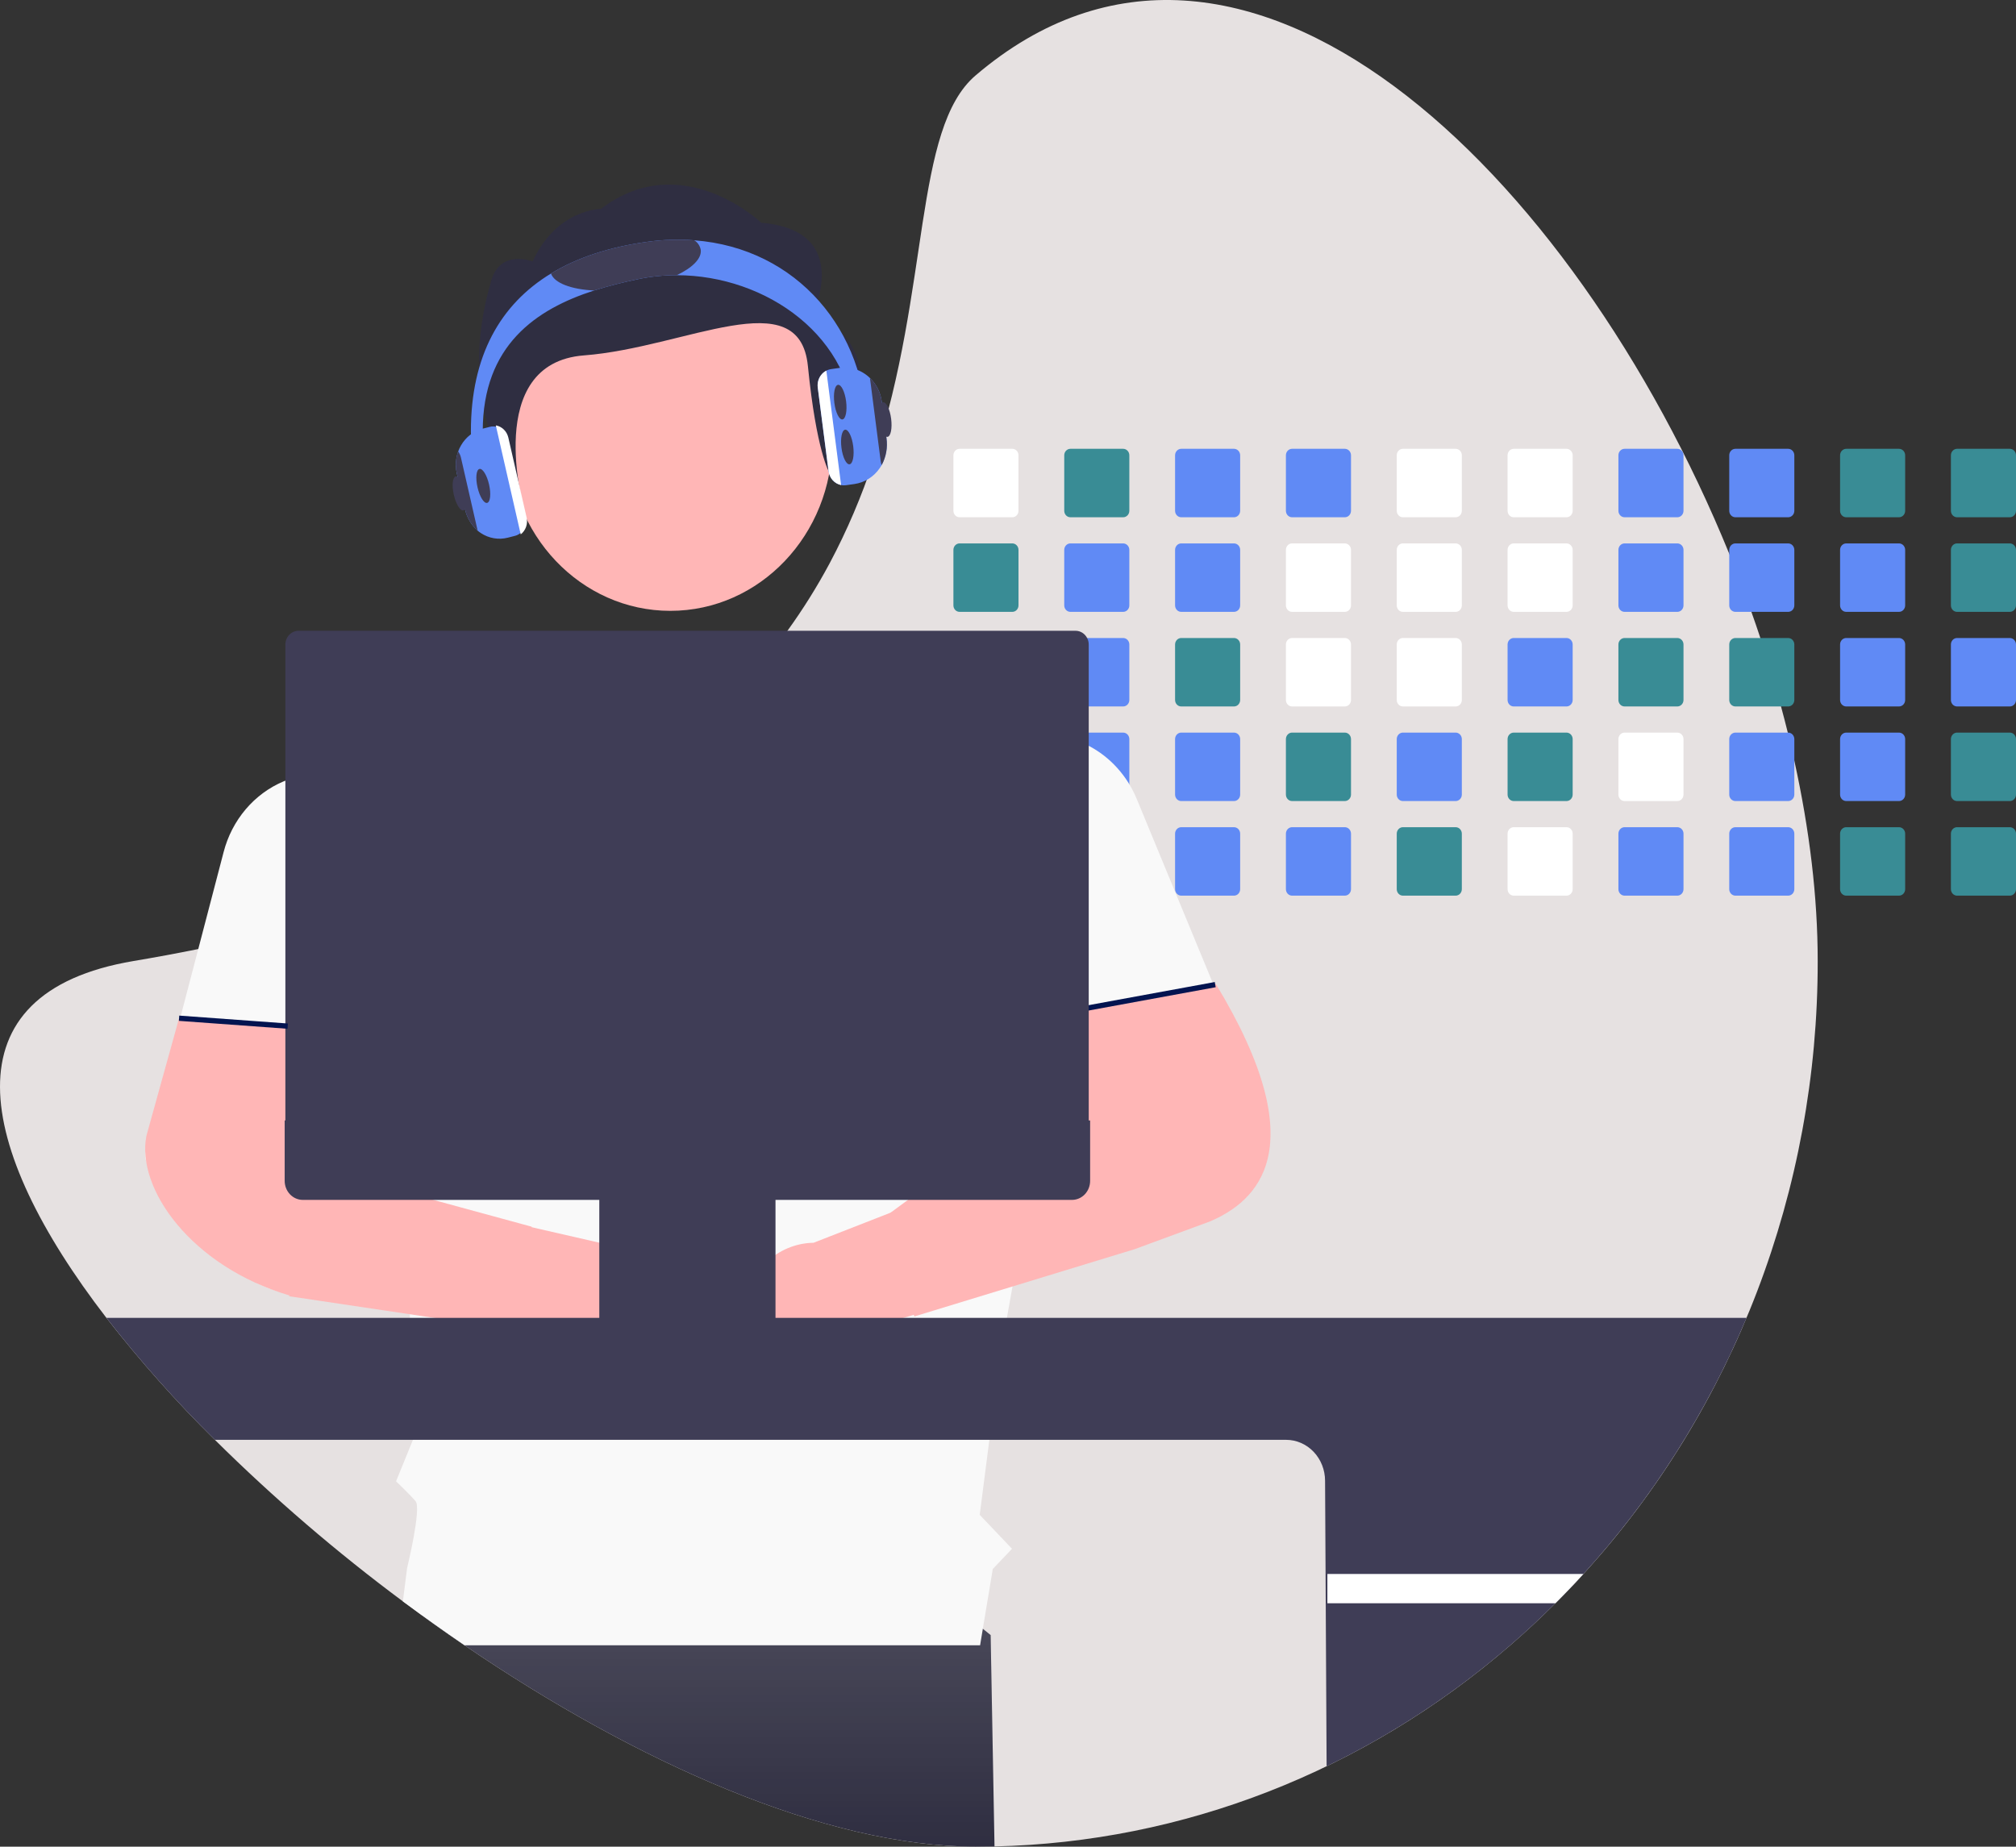 <svg width="764" height="700" viewBox="0 0 764 700" fill="none" xmlns="http://www.w3.org/2000/svg">
<rect x="0" y="0" width="764" height="700" fill="#333333" stroke="none"/>
<g id="Prota" clip-path="url(#clip0_1_90)">
<path id="Vector" d="M688.852 364.291C688.952 450.909 657.124 534.194 600.06 596.639C596.619 600.428 593.086 604.126 589.46 607.732C583.936 613.259 578.226 618.573 572.33 623.672C517.18 671.469 448.33 698.327 376.888 699.915C374.508 699.972 372.118 700 369.72 700C312.744 700 241.081 667.987 176.047 623.672C170.667 620.006 165.334 616.255 160.049 612.418C157.579 610.642 155.121 608.84 152.675 607.014C127.592 588.383 103.784 567.923 81.425 545.785C66.786 531.333 53.059 515.892 40.33 499.561C-9.64 434.723 -20.662 376.301 50.579 364.291C59.014 362.874 67.2 361.359 75.137 359.746C86.635 357.422 97.639 354.912 108.148 352.216C122.305 348.597 135.605 344.672 148.049 340.442C152.234 339.025 156.325 337.579 160.319 336.105C219.37 314.288 258.893 285.837 285.796 254.968C290.359 249.743 294.566 244.454 298.417 239.103C304.308 230.958 309.659 222.396 314.432 213.478C321.021 201.087 326.555 188.107 330.969 174.69L331.212 173.953C352.617 109.002 346.105 48.756 369.72 28.592C470.666 -57.61 596.341 65.15 655.329 209.916C658.302 217.21 661.099 224.549 663.719 231.931C664.896 235.229 666.03 238.533 667.123 241.843C669.998 250.47 672.606 259.119 674.947 267.79C675.845 271.097 676.702 274.401 677.516 277.702C678.387 281.264 679.223 284.817 679.995 288.37C685.735 314.382 688.852 340.036 688.852 364.291Z" fill="#E6E1E1"/>
<g id="Vector_2">
<path d="M376.888 699.915C374.508 699.972 372.118 700 369.72 700C312.744 700 241.081 667.987 176.047 623.672C170.667 620.006 165.334 616.255 160.049 612.418L164.684 582.749L305.001 563.152L375.424 619.798L376.888 699.915Z" fill="#2F2E41"/>
<path d="M376.888 699.915C374.508 699.972 372.118 700 369.72 700C312.744 700 241.081 667.987 176.047 623.672C170.667 620.006 165.334 616.255 160.049 612.418L164.684 582.749L305.001 563.152L375.424 619.798L376.888 699.915Z" fill="url(#paint0_linear_1_90)" fill-opacity="0.2"/>
</g>
<path id="Vector_3" d="M383.643 170.126H363.648C363.028 170.127 362.435 170.386 361.997 170.846C361.559 171.307 361.313 171.932 361.312 172.583V193.626C361.313 193.948 361.373 194.267 361.491 194.564C361.608 194.861 361.781 195.132 361.998 195.359C362.214 195.586 362.472 195.766 362.755 195.889C363.038 196.011 363.342 196.074 363.648 196.073H383.643C384.261 196.073 384.854 195.816 385.291 195.357C385.729 194.898 385.976 194.276 385.978 193.626V172.583C385.977 171.932 385.73 171.308 385.292 170.848C384.855 170.388 384.262 170.128 383.643 170.126V170.126Z" fill="white"/>
<path id="Vector_4" d="M383.643 205.985H363.648C363.028 205.985 362.435 206.244 361.997 206.705C361.559 207.165 361.313 207.79 361.312 208.442V229.484C361.313 229.806 361.373 230.125 361.491 230.423C361.608 230.72 361.781 230.99 361.998 231.217C362.214 231.445 362.472 231.625 362.755 231.747C363.038 231.87 363.342 231.932 363.648 231.931H383.643C384.261 231.932 384.854 231.674 385.291 231.216C385.729 230.757 385.976 230.134 385.978 229.484V208.442C385.977 207.791 385.73 207.167 385.292 206.707C384.855 206.246 384.262 205.987 383.643 205.985Z" fill="#398C95"/>
<path id="Vector_5" d="M383.643 241.843H363.648C363.028 241.844 362.434 242.103 361.997 242.563C361.559 243.024 361.313 243.649 361.312 244.3V265.333C361.312 265.656 361.372 265.976 361.489 266.274C361.606 266.572 361.778 266.844 361.995 267.072C362.212 267.3 362.47 267.481 362.753 267.604C363.037 267.727 363.341 267.791 363.648 267.79H383.643C384.262 267.79 384.856 267.531 385.294 267.07C385.732 266.609 385.978 265.985 385.978 265.333V244.3C385.977 243.649 385.73 243.025 385.292 242.565C384.855 242.105 384.262 241.845 383.643 241.843V241.843Z" fill="#398C95"/>
<path id="Vector_6" d="M385.942 279.724C385.843 279.158 385.559 278.646 385.139 278.277C384.719 277.908 384.19 277.705 383.643 277.702H363.648C363.028 277.702 362.435 277.961 361.997 278.422C361.559 278.882 361.313 279.507 361.312 280.159V301.192C361.312 301.514 361.372 301.834 361.489 302.133C361.606 302.431 361.778 302.702 361.995 302.93C362.212 303.158 362.47 303.339 362.753 303.463C363.037 303.586 363.341 303.649 363.648 303.648H383.643C384.262 303.648 384.856 303.389 385.294 302.928C385.732 302.468 385.978 301.843 385.978 301.192V280.159C385.98 280.013 385.968 279.867 385.942 279.724V279.724Z" fill="#398C95"/>
<path id="Vector_7" d="M384.55 313.749C384.263 313.624 383.954 313.56 383.643 313.56H363.648C363.341 313.56 363.037 313.623 362.753 313.746C362.47 313.869 362.212 314.05 361.995 314.278C361.778 314.507 361.606 314.778 361.489 315.076C361.372 315.374 361.312 315.694 361.312 316.017V337.05C361.311 337.373 361.37 337.693 361.487 337.992C361.604 338.291 361.776 338.562 361.993 338.791C362.21 339.019 362.468 339.2 362.752 339.323C363.036 339.446 363.341 339.508 363.648 339.507H383.643C384.262 339.507 384.856 339.248 385.294 338.787C385.732 338.326 385.978 337.702 385.978 337.05V316.017C385.977 315.533 385.841 315.061 385.588 314.658C385.334 314.255 384.973 313.939 384.55 313.749Z" fill="#398C95"/>
<path id="Vector_8" d="M425.645 170.126H405.65C405.031 170.127 404.437 170.386 403.999 170.846C403.561 171.307 403.315 171.932 403.315 172.583V193.626C403.315 193.948 403.376 194.267 403.493 194.564C403.611 194.861 403.783 195.132 404 195.359C404.217 195.586 404.474 195.766 404.757 195.889C405.041 196.011 405.344 196.074 405.65 196.073H425.645C426.263 196.073 426.856 195.816 427.294 195.357C427.732 194.898 427.979 194.276 427.981 193.626V172.583C427.979 171.932 427.732 171.308 427.295 170.848C426.857 170.388 426.264 170.128 425.645 170.126V170.126Z" fill="#398C95"/>
<path id="Vector_9" d="M425.645 205.985H405.65C405.031 205.985 404.437 206.244 403.999 206.705C403.561 207.165 403.315 207.79 403.315 208.442V229.484C403.315 229.806 403.376 230.125 403.493 230.423C403.611 230.72 403.783 230.99 404 231.217C404.217 231.445 404.474 231.625 404.757 231.747C405.041 231.87 405.344 231.932 405.65 231.931H425.645C426.263 231.932 426.856 231.674 427.294 231.216C427.732 230.757 427.979 230.134 427.981 229.484V208.442C427.979 207.791 427.732 207.167 427.295 206.707C426.857 206.246 426.264 205.987 425.645 205.985Z" fill="#608AF5"/>
<path id="Vector_10" d="M425.645 241.843H405.65C405.031 241.844 404.437 242.103 403.999 242.563C403.561 243.024 403.315 243.649 403.315 244.3V265.333C403.314 265.656 403.374 265.976 403.491 266.274C403.609 266.572 403.78 266.844 403.997 267.072C404.214 267.3 404.472 267.481 404.756 267.604C405.039 267.727 405.343 267.791 405.65 267.79H425.645C426.265 267.79 426.858 267.531 427.296 267.07C427.734 266.609 427.981 265.985 427.981 265.333V244.3C427.979 243.649 427.732 243.025 427.295 242.565C426.857 242.105 426.264 241.845 425.645 241.843V241.843Z" fill="#608AF5"/>
<path id="Vector_11" d="M425.645 277.702H405.65C405.161 277.702 404.683 277.865 404.287 278.167C403.89 278.469 403.594 278.895 403.44 279.384C403.357 279.633 403.315 279.895 403.315 280.158V301.192C403.314 301.514 403.374 301.834 403.491 302.133C403.608 302.431 403.78 302.702 403.997 302.93C404.214 303.158 404.472 303.339 404.756 303.463C405.039 303.586 405.343 303.649 405.65 303.648H425.645C426.265 303.648 426.858 303.389 427.296 302.928C427.734 302.468 427.981 301.843 427.981 301.192V280.158C427.979 279.508 427.732 278.884 427.295 278.423C426.857 277.963 426.264 277.704 425.645 277.702V277.702Z" fill="#608AF5"/>
<path id="Vector_12" d="M425.645 313.56H405.65C405.343 313.56 405.039 313.623 404.756 313.746C404.472 313.869 404.214 314.05 403.997 314.278C403.78 314.507 403.609 314.778 403.491 315.076C403.374 315.374 403.314 315.694 403.315 316.017V337.05C403.314 337.373 403.374 337.693 403.491 337.991C403.608 338.289 403.78 338.56 403.997 338.789C404.214 339.017 404.472 339.198 404.756 339.321C405.039 339.444 405.343 339.508 405.65 339.507H425.645C426.265 339.507 426.859 339.248 427.296 338.787C427.734 338.326 427.981 337.702 427.981 337.05V316.017C427.981 315.365 427.734 314.741 427.296 314.28C426.859 313.819 426.265 313.561 425.645 313.56V313.56Z" fill="#398C95"/>
<path id="Vector_13" d="M467.648 170.126H447.653C447.033 170.127 446.44 170.386 446.002 170.846C445.564 171.307 445.318 171.932 445.317 172.583V193.626C445.318 193.948 445.378 194.267 445.496 194.564C445.613 194.861 445.786 195.132 446.003 195.359C446.219 195.586 446.477 195.766 446.76 195.889C447.043 196.011 447.346 196.074 447.653 196.073H467.648C468.266 196.073 468.858 195.816 469.296 195.357C469.734 194.898 469.981 194.276 469.983 193.626V172.583C469.981 171.932 469.735 171.308 469.297 170.848C468.859 170.388 468.267 170.128 467.648 170.126V170.126Z" fill="#608AF5"/>
<path id="Vector_14" d="M467.648 205.985H447.653C447.033 205.985 446.439 206.244 446.002 206.705C445.564 207.165 445.318 207.79 445.317 208.442V229.484C445.318 229.806 445.378 230.125 445.496 230.423C445.613 230.72 445.786 230.99 446.003 231.217C446.219 231.445 446.477 231.625 446.76 231.747C447.043 231.87 447.346 231.932 447.653 231.931H467.648C468.266 231.932 468.858 231.674 469.296 231.216C469.734 230.757 469.981 230.134 469.983 229.484V208.442C469.981 207.791 469.735 207.167 469.297 206.707C468.86 206.246 468.267 205.987 467.648 205.985Z" fill="#608AF5"/>
<path id="Vector_15" d="M467.648 241.843H447.653C447.033 241.844 446.439 242.103 446.002 242.563C445.564 243.024 445.318 243.649 445.317 244.3V265.333C445.317 265.656 445.377 265.976 445.494 266.274C445.611 266.572 445.783 266.844 446 267.072C446.217 267.3 446.475 267.481 446.758 267.604C447.042 267.727 447.346 267.791 447.653 267.79H467.648C468.267 267.79 468.861 267.531 469.299 267.07C469.737 266.609 469.983 265.985 469.983 265.333V244.3C469.981 243.649 469.735 243.025 469.297 242.565C468.86 242.105 468.267 241.845 467.648 241.843V241.843Z" fill="#398C95"/>
<path id="Vector_16" d="M467.648 277.702H447.653C447.033 277.702 446.44 277.961 446.002 278.422C445.564 278.882 445.318 279.507 445.317 280.159V301.192C445.317 301.514 445.377 301.834 445.494 302.133C445.611 302.431 445.783 302.702 446 302.93C446.217 303.158 446.475 303.339 446.758 303.463C447.042 303.586 447.346 303.649 447.653 303.648H467.648C468.267 303.648 468.861 303.389 469.299 302.928C469.737 302.468 469.983 301.843 469.983 301.192V280.159C469.981 279.508 469.735 278.884 469.297 278.423C468.86 277.963 468.267 277.704 467.648 277.702V277.702Z" fill="#608AF5"/>
<path id="Vector_17" d="M467.648 313.56H447.653C447.346 313.56 447.042 313.623 446.758 313.746C446.475 313.869 446.217 314.05 446 314.278C445.783 314.507 445.611 314.778 445.494 315.076C445.377 315.374 445.317 315.694 445.317 316.017V337.05C445.317 337.373 445.377 337.693 445.494 337.991C445.611 338.289 445.783 338.56 446 338.789C446.217 339.017 446.475 339.198 446.758 339.321C447.042 339.444 447.346 339.508 447.653 339.507H467.648C468.267 339.507 468.861 339.248 469.299 338.787C469.737 338.326 469.983 337.702 469.983 337.05V316.017C469.983 315.365 469.737 314.741 469.299 314.28C468.861 313.819 468.267 313.561 467.648 313.56V313.56Z" fill="#608AF5"/>
<path id="Vector_18" d="M509.65 170.126H489.655C489.036 170.127 488.442 170.386 488.004 170.846C487.566 171.307 487.32 171.932 487.319 172.583V193.626C487.32 193.948 487.38 194.267 487.498 194.564C487.616 194.861 487.788 195.132 488.005 195.359C488.222 195.586 488.479 195.766 488.762 195.889C489.045 196.011 489.349 196.074 489.655 196.073H509.65C510.268 196.073 510.861 195.816 511.299 195.357C511.736 194.898 511.983 194.276 511.986 193.626V172.583C511.984 171.932 511.737 171.308 511.3 170.848C510.862 170.388 510.269 170.128 509.65 170.126V170.126Z" fill="#608AF5"/>
<path id="Vector_19" d="M509.65 205.985H489.655C489.036 205.985 488.442 206.244 488.004 206.705C487.566 207.165 487.32 207.79 487.319 208.442V229.484C487.32 229.806 487.38 230.125 487.498 230.423C487.616 230.72 487.788 230.99 488.005 231.217C488.222 231.445 488.479 231.625 488.762 231.747C489.045 231.87 489.349 231.932 489.655 231.931H509.65C510.268 231.932 510.861 231.674 511.299 231.216C511.736 230.757 511.983 230.134 511.986 229.484V208.442C511.984 207.791 511.737 207.167 511.3 206.707C510.862 206.246 510.269 205.987 509.65 205.985V205.985Z" fill="white"/>
<path id="Vector_20" d="M509.65 241.843H489.655C489.036 241.844 488.442 242.103 488.004 242.563C487.566 243.024 487.32 243.649 487.319 244.3V265.333C487.319 265.656 487.379 265.976 487.496 266.274C487.613 266.573 487.785 266.844 488.002 267.072C488.219 267.3 488.477 267.481 488.76 267.604C489.044 267.727 489.348 267.791 489.655 267.79H509.65C510.269 267.79 510.863 267.531 511.301 267.07C511.739 266.609 511.985 265.985 511.986 265.333V244.3C511.984 243.649 511.737 243.025 511.3 242.565C510.862 242.105 510.269 241.845 509.65 241.843V241.843Z" fill="white"/>
<path id="Vector_21" d="M509.65 277.702H489.655C489.036 277.702 488.442 277.961 488.004 278.422C487.566 278.882 487.32 279.507 487.319 280.159V301.192C487.319 301.514 487.379 301.834 487.496 302.133C487.613 302.431 487.785 302.702 488.002 302.93C488.219 303.158 488.477 303.339 488.76 303.463C489.044 303.586 489.348 303.649 489.655 303.648H509.65C510.269 303.648 510.863 303.389 511.301 302.928C511.739 302.468 511.985 301.843 511.986 301.192V280.159C511.984 279.508 511.737 278.884 511.3 278.423C510.862 277.963 510.269 277.704 509.65 277.702V277.702Z" fill="#398C95"/>
<path id="Vector_22" d="M509.65 313.56H489.655C489.348 313.56 489.044 313.623 488.76 313.746C488.477 313.869 488.219 314.05 488.002 314.278C487.785 314.507 487.613 314.778 487.496 315.076C487.379 315.374 487.319 315.694 487.319 316.017V337.05C487.319 337.373 487.379 337.693 487.496 337.991C487.613 338.289 487.785 338.56 488.002 338.789C488.219 339.017 488.477 339.198 488.76 339.321C489.044 339.444 489.348 339.508 489.655 339.507H509.65C510.269 339.507 510.863 339.248 511.301 338.787C511.739 338.326 511.985 337.702 511.986 337.05V316.017C511.985 315.365 511.739 314.741 511.301 314.28C510.863 313.819 510.269 313.561 509.65 313.56V313.56Z" fill="#608AF5"/>
<path id="Vector_23" d="M551.653 170.126H531.648C531.031 170.129 530.439 170.389 530.003 170.849C529.566 171.31 529.322 171.933 529.322 172.583V193.626C529.322 194.275 529.567 194.897 530.003 195.356C530.44 195.815 531.031 196.073 531.648 196.073H551.653C552.27 196.073 552.863 195.816 553.301 195.357C553.739 194.898 553.986 194.276 553.988 193.626V172.583C553.986 171.932 553.74 171.308 553.302 170.848C552.864 170.388 552.271 170.128 551.653 170.126Z" fill="white"/>
<path id="Vector_24" d="M551.653 205.985H531.648C531.03 205.987 530.439 206.247 530.002 206.708C529.566 207.168 529.322 207.792 529.322 208.442V229.484C529.322 230.133 529.567 230.756 530.003 231.215C530.44 231.673 531.031 231.931 531.648 231.931H551.653C552.27 231.932 552.863 231.674 553.301 231.216C553.739 230.757 553.986 230.134 553.988 229.484V208.442C553.986 207.791 553.74 207.167 553.302 206.707C552.864 206.246 552.271 205.987 551.653 205.985V205.985Z" fill="white"/>
<path id="Vector_25" d="M551.653 241.843H531.648C531.03 241.846 530.439 242.105 530.003 242.566C529.566 243.027 529.322 243.65 529.322 244.3V265.333C529.321 265.655 529.381 265.974 529.497 266.272C529.614 266.57 529.785 266.841 530.001 267.069C530.217 267.297 530.474 267.478 530.756 267.602C531.039 267.726 531.342 267.79 531.648 267.79H551.653C552.272 267.79 552.866 267.531 553.304 267.07C553.742 266.609 553.988 265.985 553.988 265.333V244.3C553.986 243.649 553.74 243.025 553.302 242.565C552.864 242.105 552.271 241.845 551.653 241.843V241.843Z" fill="white"/>
<path id="Vector_26" d="M551.653 277.702H531.648C531.03 277.704 530.439 277.964 530.003 278.424C529.566 278.885 529.322 279.509 529.322 280.159V301.192C529.321 301.514 529.381 301.833 529.497 302.131C529.614 302.429 529.785 302.699 530.001 302.928C530.217 303.156 530.474 303.337 530.756 303.461C531.039 303.584 531.342 303.648 531.648 303.648H551.653C552.272 303.648 552.866 303.389 553.304 302.929C553.742 302.468 553.988 301.843 553.988 301.192V280.159C553.986 279.508 553.74 278.884 553.302 278.423C552.864 277.963 552.271 277.704 551.653 277.702V277.702Z" fill="#608AF5"/>
<path id="Vector_27" d="M551.653 313.56H531.648C531.342 313.561 531.039 313.624 530.756 313.748C530.474 313.872 530.217 314.053 530.001 314.281C529.785 314.509 529.614 314.78 529.497 315.078C529.381 315.376 529.321 315.695 529.322 316.017V337.05C529.321 337.372 529.381 337.691 529.497 337.989C529.614 338.287 529.785 338.558 530.001 338.786C530.217 339.014 530.474 339.195 530.756 339.319C531.039 339.443 531.342 339.507 531.648 339.507H551.653C552.272 339.507 552.866 339.248 553.304 338.787C553.742 338.326 553.988 337.702 553.988 337.05V316.017C553.988 315.365 553.742 314.741 553.304 314.28C552.866 313.819 552.272 313.561 551.653 313.56V313.56Z" fill="#398C95"/>
<path id="Vector_28" d="M593.655 170.126H573.651C573.033 170.129 572.441 170.389 572.005 170.849C571.569 171.31 571.324 171.933 571.324 172.583V193.626C571.324 194.275 571.57 194.897 572.006 195.356C572.442 195.815 573.034 196.073 573.651 196.073H593.655C594.273 196.073 594.866 195.816 595.303 195.357C595.741 194.898 595.988 194.276 595.99 193.626V172.583C595.989 171.932 595.742 171.308 595.304 170.848C594.867 170.388 594.274 170.128 593.655 170.126V170.126Z" fill="white"/>
<path id="Vector_29" d="M593.655 205.985H573.651C573.033 205.987 572.441 206.247 572.005 206.708C571.569 207.168 571.324 207.792 571.324 208.442V229.484C571.324 230.133 571.57 230.756 572.006 231.215C572.442 231.673 573.034 231.931 573.651 231.931H593.655C594.273 231.932 594.866 231.674 595.303 231.216C595.741 230.757 595.988 230.134 595.99 229.484V208.442C595.989 207.791 595.742 207.167 595.304 206.707C594.867 206.246 594.274 205.987 593.655 205.985V205.985Z" fill="white"/>
<path id="Vector_30" d="M593.655 241.843H573.651C573.033 241.846 572.441 242.105 572.005 242.566C571.569 243.027 571.324 243.65 571.324 244.3V265.333C571.323 265.655 571.383 265.974 571.5 266.272C571.616 266.57 571.787 266.841 572.003 267.069C572.219 267.297 572.476 267.478 572.759 267.602C573.041 267.726 573.345 267.79 573.651 267.79H593.655C594.274 267.79 594.868 267.531 595.306 267.07C595.744 266.609 595.99 265.985 595.99 265.333V244.3C595.989 243.649 595.742 243.025 595.304 242.565C594.867 242.105 594.274 241.845 593.655 241.843V241.843Z" fill="#608AF5"/>
<path id="Vector_31" d="M593.655 277.702H573.651C573.033 277.704 572.441 277.964 572.005 278.424C571.569 278.885 571.324 279.509 571.324 280.159V301.192C571.323 301.514 571.383 301.833 571.499 302.131C571.616 302.429 571.787 302.699 572.003 302.928C572.219 303.156 572.476 303.337 572.759 303.461C573.041 303.584 573.345 303.648 573.651 303.648H593.655C594.274 303.648 594.868 303.389 595.306 302.929C595.744 302.468 595.99 301.843 595.99 301.192V280.159C595.989 279.508 595.742 278.884 595.304 278.423C594.867 277.963 594.274 277.704 593.655 277.702V277.702Z" fill="#398C95"/>
<path id="Vector_32" d="M593.655 313.56H573.651C573.345 313.561 573.041 313.624 572.759 313.748C572.476 313.872 572.219 314.053 572.003 314.281C571.787 314.509 571.616 314.78 571.499 315.078C571.383 315.376 571.323 315.695 571.324 316.017V337.05C571.323 337.372 571.383 337.691 571.499 337.989C571.616 338.287 571.787 338.558 572.003 338.786C572.219 339.014 572.476 339.195 572.759 339.319C573.041 339.443 573.345 339.507 573.651 339.507H593.655C594.274 339.507 594.868 339.248 595.306 338.787C595.744 338.326 595.99 337.702 595.99 337.05V316.017C595.99 315.365 595.744 314.741 595.306 314.28C594.868 313.819 594.274 313.561 593.655 313.56Z" fill="white"/>
<path id="Vector_33" d="M635.657 170.126H615.653C615.035 170.129 614.443 170.389 614.007 170.849C613.571 171.31 613.326 171.933 613.327 172.583V193.626C613.327 194.275 613.572 194.897 614.008 195.356C614.444 195.815 615.036 196.073 615.653 196.073H635.657C636.275 196.073 636.868 195.816 637.306 195.357C637.744 194.898 637.991 194.276 637.993 193.626V172.583C637.991 171.932 637.744 171.308 637.307 170.848C636.869 170.388 636.276 170.128 635.657 170.126V170.126Z" fill="#608AF5"/>
<path id="Vector_34" d="M635.657 205.985H615.653C615.035 205.987 614.443 206.247 614.007 206.708C613.571 207.168 613.326 207.792 613.327 208.442V229.484C613.327 230.133 613.572 230.756 614.008 231.215C614.444 231.673 615.036 231.931 615.653 231.931H635.657C636.275 231.932 636.868 231.674 637.306 231.216C637.744 230.757 637.991 230.134 637.993 229.484V208.442C637.991 207.791 637.744 207.167 637.307 206.707C636.869 206.246 636.276 205.987 635.657 205.985Z" fill="#608AF5"/>
<path id="Vector_35" d="M635.657 241.843H615.653C615.035 241.846 614.443 242.105 614.007 242.566C613.571 243.027 613.326 243.65 613.327 244.3V265.333C613.326 265.655 613.385 265.974 613.502 266.272C613.618 266.57 613.79 266.841 614.006 267.069C614.222 267.297 614.478 267.478 614.761 267.602C615.044 267.726 615.347 267.79 615.653 267.79H635.657C636.276 267.79 636.87 267.531 637.308 267.07C637.746 266.609 637.992 265.985 637.993 265.333V244.3C637.991 243.649 637.744 243.025 637.307 242.565C636.869 242.105 636.276 241.845 635.657 241.843V241.843Z" fill="#398C95"/>
<path id="Vector_36" d="M635.657 277.702H615.653C615.035 277.704 614.443 277.964 614.007 278.424C613.571 278.885 613.326 279.509 613.327 280.159V301.192C613.326 301.514 613.385 301.833 613.502 302.131C613.618 302.429 613.79 302.699 614.006 302.928C614.222 303.156 614.478 303.337 614.761 303.461C615.044 303.584 615.347 303.648 615.653 303.648H635.657C636.276 303.648 636.87 303.389 637.308 302.929C637.746 302.468 637.992 301.843 637.993 301.192V280.159C637.991 279.508 637.744 278.884 637.307 278.423C636.869 277.963 636.276 277.704 635.657 277.702V277.702Z" fill="white"/>
<path id="Vector_37" d="M635.657 313.56H615.653C615.347 313.561 615.044 313.624 614.761 313.748C614.478 313.872 614.222 314.053 614.006 314.281C613.79 314.509 613.618 314.78 613.502 315.078C613.385 315.376 613.326 315.695 613.327 316.017V337.05C613.326 337.372 613.385 337.691 613.502 337.989C613.618 338.287 613.79 338.558 614.006 338.786C614.222 339.014 614.478 339.195 614.761 339.319C615.044 339.443 615.347 339.507 615.653 339.507H635.657C636.276 339.507 636.87 339.248 637.308 338.787C637.746 338.326 637.992 337.702 637.993 337.05V316.017C637.992 315.365 637.746 314.741 637.308 314.28C636.87 313.819 636.276 313.561 635.657 313.56Z" fill="#608AF5"/>
<path id="Vector_38" d="M677.66 170.126H657.656C657.038 170.129 656.446 170.389 656.01 170.849C655.574 171.31 655.329 171.933 655.329 172.583V193.626C655.329 194.275 655.574 194.897 656.011 195.356C656.447 195.815 657.039 196.073 657.656 196.073H677.66C678.278 196.073 678.87 195.816 679.308 195.357C679.746 194.898 679.993 194.276 679.995 193.626V172.583C679.993 171.932 679.747 171.308 679.309 170.848C678.872 170.388 678.279 170.128 677.66 170.126Z" fill="#608AF5"/>
<path id="Vector_39" d="M677.66 205.985H657.656C657.038 205.987 656.446 206.247 656.01 206.708C655.574 207.168 655.329 207.792 655.329 208.442V229.484C655.329 230.133 655.574 230.756 656.011 231.215C656.447 231.673 657.039 231.931 657.656 231.931H677.66C678.278 231.932 678.87 231.674 679.308 231.216C679.746 230.757 679.993 230.134 679.995 229.484V208.442C679.993 207.791 679.747 207.167 679.309 206.707C678.872 206.246 678.279 205.987 677.66 205.985V205.985Z" fill="#608AF5"/>
<path id="Vector_40" d="M677.66 241.843H657.656C657.038 241.846 656.446 242.105 656.01 242.566C655.574 243.027 655.329 243.65 655.329 244.3V265.333C655.328 265.655 655.388 265.974 655.504 266.272C655.621 266.57 655.792 266.841 656.008 267.069C656.224 267.297 656.481 267.478 656.764 267.602C657.046 267.726 657.349 267.79 657.656 267.79H677.66C678.279 267.79 678.873 267.531 679.311 267.07C679.749 266.609 679.995 265.985 679.995 265.333V244.3C679.993 243.649 679.747 243.025 679.309 242.565C678.872 242.105 678.279 241.845 677.66 241.843Z" fill="#398C95"/>
<path id="Vector_41" d="M677.66 277.702H657.656C657.038 277.704 656.446 277.964 656.01 278.424C655.574 278.885 655.329 279.509 655.329 280.159V301.192C655.328 301.514 655.388 301.833 655.504 302.131C655.621 302.429 655.792 302.699 656.008 302.928C656.224 303.156 656.481 303.337 656.764 303.461C657.046 303.584 657.349 303.648 657.656 303.648H677.66C678.279 303.648 678.873 303.389 679.311 302.929C679.749 302.468 679.995 301.843 679.995 301.192V280.159C679.993 279.508 679.747 278.884 679.309 278.423C678.872 277.963 678.279 277.704 677.66 277.702V277.702Z" fill="#608AF5"/>
<path id="Vector_42" d="M677.66 313.56H657.656C657.349 313.561 657.046 313.624 656.764 313.748C656.481 313.872 656.224 314.053 656.008 314.281C655.792 314.509 655.621 314.78 655.504 315.078C655.388 315.376 655.328 315.695 655.329 316.017V337.05C655.328 337.372 655.388 337.691 655.504 337.989C655.621 338.287 655.792 338.558 656.008 338.786C656.224 339.014 656.481 339.195 656.763 339.319C657.046 339.443 657.349 339.507 657.656 339.507H677.66C678.279 339.507 678.873 339.248 679.311 338.787C679.749 338.326 679.995 337.702 679.995 337.05V316.017C679.995 315.365 679.749 314.741 679.311 314.28C678.873 313.819 678.279 313.561 677.66 313.56V313.56Z" fill="#608AF5"/>
<path id="Vector_43" d="M719.662 170.126H699.658C699.04 170.129 698.448 170.389 698.012 170.849C697.576 171.31 697.331 171.933 697.331 172.583V193.626C697.332 194.275 697.577 194.897 698.013 195.356C698.449 195.815 699.041 196.073 699.658 196.073H719.662C720.28 196.073 720.873 195.816 721.311 195.357C721.748 194.898 721.995 194.276 721.997 193.626V172.583C721.996 171.932 721.749 171.308 721.311 170.848C720.874 170.388 720.281 170.128 719.662 170.126V170.126Z" fill="#398C95"/>
<path id="Vector_44" d="M719.662 205.985H699.658C699.04 205.987 698.448 206.247 698.012 206.708C697.576 207.168 697.331 207.792 697.331 208.442V229.484C697.332 230.133 697.577 230.756 698.013 231.215C698.449 231.673 699.041 231.931 699.658 231.931H719.662C720.28 231.932 720.873 231.674 721.311 231.216C721.748 230.757 721.995 230.134 721.997 229.484V208.442C721.996 207.791 721.749 207.167 721.311 206.707C720.874 206.246 720.281 205.987 719.662 205.985V205.985Z" fill="#608AF5"/>
<path id="Vector_45" d="M719.662 241.843H699.658C699.04 241.846 698.448 242.105 698.012 242.566C697.576 243.027 697.331 243.65 697.331 244.3V265.333C697.331 265.655 697.39 265.974 697.507 266.272C697.623 266.57 697.794 266.841 698.01 267.069C698.227 267.297 698.483 267.478 698.766 267.602C699.049 267.726 699.352 267.79 699.658 267.79H719.662C720.281 267.79 720.875 267.531 721.313 267.07C721.751 266.609 721.997 265.985 721.997 265.333V244.3C721.996 243.649 721.749 243.025 721.311 242.565C720.874 242.105 720.281 241.845 719.662 241.843V241.843Z" fill="#608AF5"/>
<path id="Vector_46" d="M719.662 277.702H699.658C699.04 277.704 698.448 277.964 698.012 278.424C697.576 278.885 697.331 279.509 697.331 280.159V301.192C697.331 301.514 697.39 301.833 697.507 302.131C697.623 302.429 697.794 302.699 698.01 302.928C698.227 303.156 698.483 303.337 698.766 303.461C699.049 303.584 699.352 303.648 699.658 303.648H719.662C720.281 303.648 720.875 303.389 721.313 302.929C721.751 302.468 721.997 301.843 721.997 301.192V280.159C721.996 279.508 721.749 278.884 721.311 278.423C720.874 277.963 720.281 277.704 719.662 277.702V277.702Z" fill="#608AF5"/>
<path id="Vector_47" d="M719.662 313.56H699.658C699.352 313.561 699.049 313.624 698.766 313.748C698.483 313.872 698.227 314.053 698.01 314.281C697.794 314.509 697.623 314.78 697.507 315.078C697.39 315.376 697.331 315.695 697.331 316.017V337.05C697.331 337.372 697.39 337.691 697.507 337.989C697.623 338.287 697.794 338.558 698.01 338.786C698.227 339.014 698.483 339.195 698.766 339.319C699.049 339.443 699.352 339.507 699.658 339.507H719.662C720.281 339.507 720.875 339.248 721.313 338.787C721.751 338.326 721.997 337.702 721.997 337.05V316.017C721.997 315.365 721.751 314.741 721.313 314.28C720.875 313.819 720.281 313.561 719.662 313.56V313.56Z" fill="#398C95"/>
<path id="Vector_48" d="M761.664 170.126H741.66C741.042 170.129 740.451 170.389 740.014 170.849C739.578 171.31 739.334 171.933 739.334 172.583V193.626C739.334 194.275 739.579 194.897 740.015 195.356C740.452 195.815 741.043 196.073 741.66 196.073H761.664C762.282 196.073 762.875 195.816 763.313 195.357C763.751 194.898 763.998 194.276 764 193.626V172.583C763.998 171.932 763.751 171.308 763.314 170.848C762.876 170.388 762.283 170.128 761.664 170.126V170.126Z" fill="#398C95"/>
<path id="Vector_49" d="M761.664 205.985H741.66C741.042 205.987 740.45 206.247 740.014 206.708C739.578 207.168 739.334 207.792 739.334 208.442V229.484C739.334 230.133 739.579 230.756 740.015 231.215C740.452 231.673 741.043 231.931 741.66 231.931H761.664C762.282 231.932 762.875 231.674 763.313 231.216C763.751 230.757 763.998 230.134 764 229.484V208.442C763.998 207.791 763.751 207.167 763.314 206.707C762.876 206.246 762.283 205.987 761.664 205.985V205.985Z" fill="#398C95"/>
<path id="Vector_50" d="M761.664 241.843H741.66C741.042 241.846 740.451 242.105 740.014 242.566C739.578 243.027 739.334 243.65 739.334 244.3V265.333C739.333 265.655 739.392 265.974 739.509 266.272C739.625 266.57 739.797 266.841 740.013 267.069C740.229 267.297 740.486 267.478 740.768 267.602C741.051 267.726 741.354 267.79 741.66 267.79H761.664C762.284 267.79 762.878 267.531 763.316 267.07C763.753 266.609 764 265.985 764 265.333V244.3C763.998 243.649 763.751 243.025 763.314 242.565C762.876 242.105 762.283 241.845 761.664 241.843V241.843Z" fill="#608AF5"/>
<path id="Vector_51" d="M761.664 277.702H741.66C741.042 277.704 740.451 277.964 740.014 278.424C739.578 278.885 739.334 279.509 739.334 280.159V301.192C739.333 301.514 739.392 301.833 739.509 302.131C739.625 302.429 739.797 302.699 740.013 302.928C740.229 303.156 740.486 303.337 740.768 303.461C741.051 303.584 741.354 303.648 741.66 303.648H761.664C762.284 303.648 762.878 303.389 763.316 302.929C763.753 302.468 764 301.843 764 301.192V280.159C763.998 279.508 763.751 278.884 763.314 278.423C762.876 277.963 762.283 277.704 761.664 277.702V277.702Z" fill="#398C95"/>
<path id="Vector_52" d="M761.664 313.56H741.66C741.354 313.561 741.051 313.624 740.768 313.748C740.486 313.872 740.229 314.053 740.013 314.281C739.797 314.509 739.625 314.78 739.509 315.078C739.392 315.376 739.333 315.695 739.334 316.017V337.05C739.333 337.372 739.392 337.691 739.509 337.989C739.625 338.287 739.797 338.558 740.013 338.786C740.229 339.014 740.486 339.195 740.768 339.319C741.051 339.443 741.354 339.507 741.66 339.507H761.664C762.284 339.507 762.878 339.248 763.316 338.787C763.753 338.326 764 337.702 764 337.05V316.017C764 315.365 763.753 314.741 763.316 314.28C762.878 313.819 762.284 313.561 761.664 313.56V313.56Z" fill="#398C95"/>
<path id="Vector_53" d="M301.899 623.671H301.342L301.818 623.607L301.899 623.671Z" fill="#2F2E41"/>
<path id="Vector_54" d="M412.791 326.089L412.594 327.186L410.375 339.507L395.042 424.736L394.135 429.753L392.23 440.364L389.625 454.84L383.849 486.919L382.197 496.112L381.577 499.561L381.361 500.771L379.646 510.286L379.125 513.158L374.939 545.785L371.283 574.217L383.517 587.086L376.223 594.758L371.436 623.606L371.445 623.672H176.047C168.143 618.286 160.352 612.733 152.675 607.014L154.283 594.352C154.283 594.352 159.816 571.741 157.489 569.039C155.172 566.336 150.088 561.508 150.088 561.508L156.492 545.785L157.382 543.602L155.89 511.07L155.855 510.286L155.361 499.561L155.298 498.182L155.199 496.112L153.303 454.84L153.268 454.159L152.693 441.649L152.154 429.753L151.92 424.736L149.612 374.534L148.049 340.442L146.683 310.763L152.172 308.807L210.873 287.821L235.188 254.571L285.796 254.968L310.57 255.166L351.908 295.494L361.312 300.218L361.384 300.256L368.13 303.648L385.233 312.237L403.315 321.327L412.594 325.985L412.791 326.089Z" fill="#F9F9F9"/>
<path id="Vector_55" d="M199.051 454.84C197.278 452.475 194.768 450.845 191.964 450.238L152.693 441.649L148.659 440.77C146.316 440.256 144.101 439.226 142.162 437.75C140.222 436.273 138.601 434.382 137.404 432.2C136.163 429.91 135.412 427.363 135.203 424.736C135.016 422.347 135.288 419.943 136.003 417.668L149.612 374.534L158.441 346.546C159.511 343.171 160.143 339.659 160.319 336.105C160.811 326.272 157.918 316.581 152.171 308.808C147.119 301.975 140.112 297.034 132.184 294.713C124.256 292.392 115.829 292.815 108.148 295.919C107.923 296.004 107.69 296.099 107.465 296.193C101.957 298.507 97.035 302.137 93.089 306.796C89.144 311.455 86.282 317.015 84.731 323.037L75.137 359.746L55.349 435.422C53.368 443.004 61.792 447.74 63 455.5C64.208 463.26 73.824 465.978 78 472.5C82.176 479.022 89.617 481.407 96 485.5C102.383 489.593 111.576 491.082 119 492L159.5 498H186C189.027 498.383 189.494 499.879 191.964 498C194.435 496.121 194.397 498.643 195 495.5C196.202 487.837 198.506 489.357 196.5 496L196.123 499.561L201.45 465.186L201.504 464.837C201.781 463.082 201.706 461.287 201.284 459.565C200.862 457.843 200.101 456.233 199.051 454.84Z" fill="#F9F9F9"/>
<path id="Vector_56" d="M108.271 388.972L67.86 385.974L55.5 430.5C51.5 450.5 72.5 480 109.5 491C147.319 491 174.353 500.642 195.956 500.642L201.5 465L156.307 452.677L108.271 388.972Z" fill="#FFB6B6"/>
<path id="Vector_57" d="M241.728 526.822C238.02 528.334 234.041 528.971 230.073 528.69C226.105 528.409 222.244 527.216 218.761 525.196C215.279 523.175 212.26 520.376 209.917 516.995C207.574 513.614 205.965 509.734 205.202 505.629L109.485 491.344L142.759 451.751L228.552 471.386C235.194 470.495 241.916 472.198 247.445 476.172C252.973 480.146 256.924 486.115 258.548 492.948C260.172 499.781 259.357 507.004 256.257 513.247C253.157 519.49 247.988 524.321 241.728 526.822Z" fill="#FFB6B6"/>
<g id="Cabeza">
<path id="Cara" d="M254.039 231.549C287.933 231.549 315.41 202.646 315.41 166.992C315.41 131.339 287.933 102.436 254.039 102.436C220.145 102.436 192.669 131.339 192.669 166.992C192.669 202.646 220.145 231.549 254.039 231.549Z" fill="#FFB6B6"/>
<path id="Pelo" d="M307.783 119.661C307.783 119.661 323.835 87.383 288.521 84.448C288.521 84.448 258.416 55.721 227.731 79.197C227.731 79.197 210.994 79.197 201.841 99.12C201.841 99.12 188.677 93.868 185.785 107.923C185.785 107.923 176.152 137.267 185.785 163.677C195.417 190.086 198.616 193.02 198.616 193.02C198.616 193.02 182.788 137.652 221.315 134.717C259.842 131.783 302.955 106.456 306.165 138.734C309.376 171.012 314.208 178.965 314.208 178.965C314.208 178.965 344.703 132.866 307.783 119.661Z" fill="#2F2E41"/>
<path id="Audifono" d="M328.463 163.465H323.972C323.972 127.748 290.368 104.343 256.468 104.325C251.537 104.309 246.617 104.813 241.781 105.827C236.338 106.97 230.688 108.34 225.137 110.126C203.246 117.184 182.946 130.829 182.946 163.465C182.941 169.803 183.708 176.116 185.227 182.249L180.88 183.44C179.267 176.917 178.452 170.205 178.455 163.465C178.455 134.948 189.584 115.361 208.807 103.682C218.912 97.54 231.245 93.581 245.375 91.654C251.254 90.831 257.199 90.641 263.115 91.087C302.099 94.035 328.463 125.481 328.463 163.465Z" fill="#608AF5"/>
<path id="Audifono_2" d="M335.946 166.082L334.176 152.325C333.74 148.85 332.149 145.651 329.685 143.292C328.103 141.754 326.21 140.614 324.148 139.96C322.086 139.305 319.909 139.152 317.783 139.512L314.971 139.918C314.202 140.025 313.46 140.291 312.79 140.701C312.119 141.112 311.532 141.658 311.064 142.309C310.591 142.957 310.246 143.698 310.047 144.488C309.848 145.278 309.8 146.101 309.905 146.911L313.992 178.602C314.161 179.894 314.711 181.097 315.565 182.042C316.42 182.986 317.535 183.624 318.753 183.865C319.114 183.941 319.481 183.979 319.849 183.978C320.113 183.978 320.377 183.959 320.639 183.922L323.783 183.478C325.7 183.21 327.545 182.533 329.204 181.488C330.863 180.443 332.301 179.053 333.43 177.402C333.673 177.043 333.907 176.674 334.122 176.296C335.806 173.205 336.448 169.606 335.946 166.082Z" fill="#608AF5"/>
<path id="Audifono_3" d="M313.157 140.495C312.332 140.916 311.615 141.538 311.064 142.309C310.591 142.958 310.246 143.698 310.047 144.488C309.848 145.278 309.8 146.101 309.905 146.911L313.992 178.602C314.161 179.894 314.711 181.097 315.565 182.042C316.42 182.986 317.535 183.624 318.753 183.865L313.157 140.495Z" fill="white"/>
<path id="Audifono_4" d="M335.946 166.082L334.176 152.325C333.74 148.85 332.149 145.651 329.685 143.292L333.754 174.822C333.815 175.329 333.939 175.824 334.122 176.297C335.806 173.205 336.448 169.606 335.946 166.082V166.082Z" fill="#3F3D56"/>
<path id="Audifono_5" d="M321.96 175.995C323.189 175.819 323.807 172.743 323.34 169.123C322.873 165.503 321.498 162.711 320.269 162.886C319.041 163.062 318.423 166.138 318.889 169.758C319.356 173.378 320.731 176.17 321.96 175.995Z" fill="#3F3D56"/>
<path id="Audifono_6" d="M319.265 158.987C320.494 158.812 321.112 155.735 320.645 152.115C320.178 148.495 318.804 145.703 317.575 145.879C316.346 146.054 315.728 149.13 316.195 152.75C316.662 156.37 318.036 159.162 319.265 158.987Z" fill="#3F3D56"/>
<path id="Audifono_7" d="M336.332 165.601C337.561 165.426 338.179 162.349 337.712 158.729C337.245 155.11 335.871 152.317 334.642 152.493C333.413 152.668 332.795 155.745 333.262 159.364C333.728 162.984 335.103 165.776 336.332 165.601Z" fill="#3F3D56"/>
<path id="Audifono_8" d="M256.468 104.325C251.537 104.309 246.617 104.813 241.781 105.827C236.338 106.97 230.688 108.34 225.137 110.126C216.469 109.682 210.091 107.32 208.807 103.682C218.912 97.54 231.245 93.581 245.375 91.654C251.254 90.831 257.199 90.641 263.115 91.087C263.741 91.473 264.283 91.994 264.704 92.616C265.125 93.238 265.416 93.947 265.558 94.696C265.98 97.984 262.414 101.48 256.468 104.325Z" fill="#3F3D56"/>
<path id="Audifono_9" d="M199.123 196.253L192.207 166.007C191.96 164.916 191.413 163.925 190.633 163.16C189.853 162.396 188.875 161.89 187.823 161.708C187.526 161.659 187.226 161.634 186.925 161.632C186.501 161.634 186.079 161.687 185.668 161.793L182.991 162.473C179.544 163.35 176.569 165.629 174.718 168.81C172.868 171.992 172.292 175.816 173.119 179.443L176.218 193.012C176.925 196.206 178.611 199.068 181.015 201.157C181.404 201.487 181.812 201.793 182.236 202.073C183.742 203.066 185.421 203.731 187.176 204.03C188.93 204.328 190.723 204.254 192.449 203.812L195.117 203.131C195.823 202.958 196.486 202.633 197.066 202.177C197.929 201.515 198.585 200.599 198.952 199.544C199.318 198.489 199.378 197.343 199.123 196.253Z" fill="#608AF5"/>
<path id="Audifono_10" d="M184.623 190.625C185.829 190.32 186.148 187.193 185.336 183.642C184.523 180.09 182.887 177.458 181.681 177.764C180.475 178.069 180.157 181.195 180.969 184.747C181.782 188.299 183.418 190.93 184.623 190.625Z" fill="#3F3D56"/>
<path id="Audifono_11" d="M175.641 193.46C176.847 193.154 177.166 190.028 176.353 186.476C175.541 182.925 173.905 180.293 172.699 180.598C171.493 180.904 171.174 184.03 171.986 187.582C172.799 191.133 174.435 193.765 175.641 193.46Z" fill="#3F3D56"/>
<path id="Audifono_12" d="M199.564 196.139L192.647 165.893C192.377 164.713 191.783 163.642 190.938 162.815C190.092 161.988 189.034 161.442 187.895 161.244L197.336 202.555C198.268 201.837 198.977 200.844 199.374 199.702C199.77 198.56 199.836 197.32 199.564 196.139V196.139Z" fill="white"/>
<path id="Audifono_13" d="M174.682 173.452C174.491 172.611 174.133 171.822 173.631 171.137C172.659 173.786 172.48 176.684 173.119 179.443L176.218 193.012C176.925 196.206 178.611 199.068 181.015 201.157L174.682 173.452Z" fill="#3F3D56"/>
</g>
<g id="brazoIzquierdo">
<path id="Vector_58" d="M474.96 409.788L430.801 302.883C427.189 294.106 420.739 286.959 412.594 282.71C410.076 281.406 407.432 280.392 404.707 279.686C404.285 279.573 403.863 279.469 403.44 279.384C397.663 278.057 391.67 278.174 385.942 279.724C380.707 281.139 375.814 283.698 371.583 287.236C367.351 290.774 363.876 295.211 361.384 300.256C361.357 300.298 361.333 300.342 361.312 300.388C358.529 306.053 357.049 312.325 356.991 318.701C356.933 325.077 358.3 331.378 360.98 337.097L361.528 338.25L392.733 404.175C393.799 406.429 395.404 408.484 395.5 411C395.596 413.516 397.891 413.663 397 416C396.109 418.337 388.721 421.751 387 423.5C385.279 425.249 385.552 428.066 383.302 428.921L381.11 429.753L349 453C346.042 454.11 343.09 455.041 341.694 458C340.299 460.959 333.83 459.351 334.779 462.5L334.311 460.925L345.359 498.116C345.413 498.286 345.467 498.456 345.53 498.626C345.627 498.947 346.858 497.198 347 497.5C348.174 500.27 348.897 495.196 351.5 496.5C355 496 358.215 494.787 361 494L383 486.5L389.5 484.301L437.5 469C444.727 466.991 453.729 464.999 459.5 460C465.271 455.001 468.24 459.076 471.5 452C474.76 444.924 479.091 440.528 479.246 432.666C479.4 424.804 477.938 417 474.96 409.788Z" fill="#F9F9F9"/>
<path id="Brazo" d="M430 473.516L346.5 499.016L335 461.516L397 416L385.5 386.5L460.772 373C498.896 435.955 476.037 455.521 458.5 463.016L430 473.516Z" fill="#FFB6B6"/>
<path id="Mano" d="M302.696 527.924C306.57 528.87 310.595 528.911 314.485 528.045C318.376 527.178 322.039 525.424 325.216 522.907C328.392 520.39 331.006 517.171 332.872 513.476C334.738 509.782 335.812 505.702 336.017 501.524L428.862 473.183L390.613 438.922L308.309 471.088C301.614 471.19 295.187 473.873 290.247 478.628C285.306 483.382 282.195 489.877 281.503 496.883C280.811 503.889 282.587 510.919 286.493 516.64C290.399 522.361 296.164 526.376 302.696 527.924Z" fill="#FFB6B6"/>
<path id="Vector 2" d="M385.5 387L460.535 373.233" stroke="#031450" stroke-width="2"/>
</g>
<path id="Vector_59" d="M40.33 499.561C53.059 515.892 66.786 531.333 81.425 545.785H487.409C491.321 545.792 495.07 547.43 497.835 550.34C500.6 553.25 502.155 557.195 502.159 561.31L502.743 669.527C527.718 657.457 551.108 642.044 572.33 623.672C578.223 618.579 583.933 613.266 589.46 607.732C593.08 604.122 596.613 600.425 600.059 596.639C625.897 568.325 646.819 535.47 661.877 499.561H40.33Z" fill="#3F3D56"/>
<path id="Vector_60" d="M600.059 596.639C596.619 600.428 593.086 604.125 589.46 607.732H503.039V596.639H600.059Z" fill="white"/>
<path id="Vector_61" d="M411.983 241.843C411.556 241.014 410.924 240.322 410.154 239.84C409.384 239.358 408.505 239.103 407.608 239.103H113.124C111.804 239.107 110.539 239.661 109.606 240.644C108.674 241.627 108.149 242.958 108.148 244.347V429.753H412.594V244.347C412.598 243.471 412.388 242.609 411.983 241.843Z" fill="#3F3D56"/>
<path id="Vector_62" d="M107.881 424.733V447.613C107.881 448.561 108.059 449.5 108.404 450.377C108.749 451.253 109.255 452.049 109.892 452.72C110.53 453.39 111.287 453.922 112.12 454.285C112.953 454.648 113.846 454.835 114.748 454.835H227.116V499.988H225.624C225.506 499.988 225.39 500.012 225.282 500.06C225.174 500.107 225.076 500.176 224.993 500.263C224.91 500.35 224.844 500.453 224.799 500.567C224.755 500.681 224.732 500.803 224.732 500.926V504.067C224.732 504.19 224.755 504.312 224.799 504.426C224.844 504.54 224.91 504.643 224.993 504.73C225.076 504.818 225.174 504.887 225.282 504.934C225.39 504.981 225.506 505.005 225.624 505.005H295.381C295.498 505.005 295.614 504.981 295.722 504.934C295.83 504.887 295.929 504.818 296.011 504.73C296.094 504.643 296.16 504.54 296.205 504.426C296.249 504.312 296.273 504.19 296.273 504.067V500.926C296.273 500.803 296.25 500.681 296.205 500.567C296.16 500.453 296.094 500.35 296.011 500.263C295.928 500.176 295.83 500.107 295.722 500.06C295.614 500.012 295.498 499.988 295.381 499.988H293.888V454.835H406.257C407.158 454.835 408.051 454.648 408.884 454.285C409.717 453.922 410.474 453.39 411.112 452.72C411.749 452.049 412.255 451.253 412.6 450.377C412.945 449.5 413.123 448.561 413.123 447.613V424.733H107.881Z" fill="#3F3D56"/>
<path id="Vector 1" d="M67.86 385.974L109.034 388.972" stroke="#031450" stroke-width="2"/>
</g>
<defs>
<linearGradient id="paint0_linear_1_90" x1="268.469" y1="563.152" x2="268.469" y2="700" gradientUnits="userSpaceOnUse">
<stop stop-color="white"/>
<stop offset="1" stop-color="white" stop-opacity="0"/>
</linearGradient>
<clipPath id="clip0_1_90">
<rect width="764" height="700" fill="white"/>
</clipPath>
</defs>
</svg>
